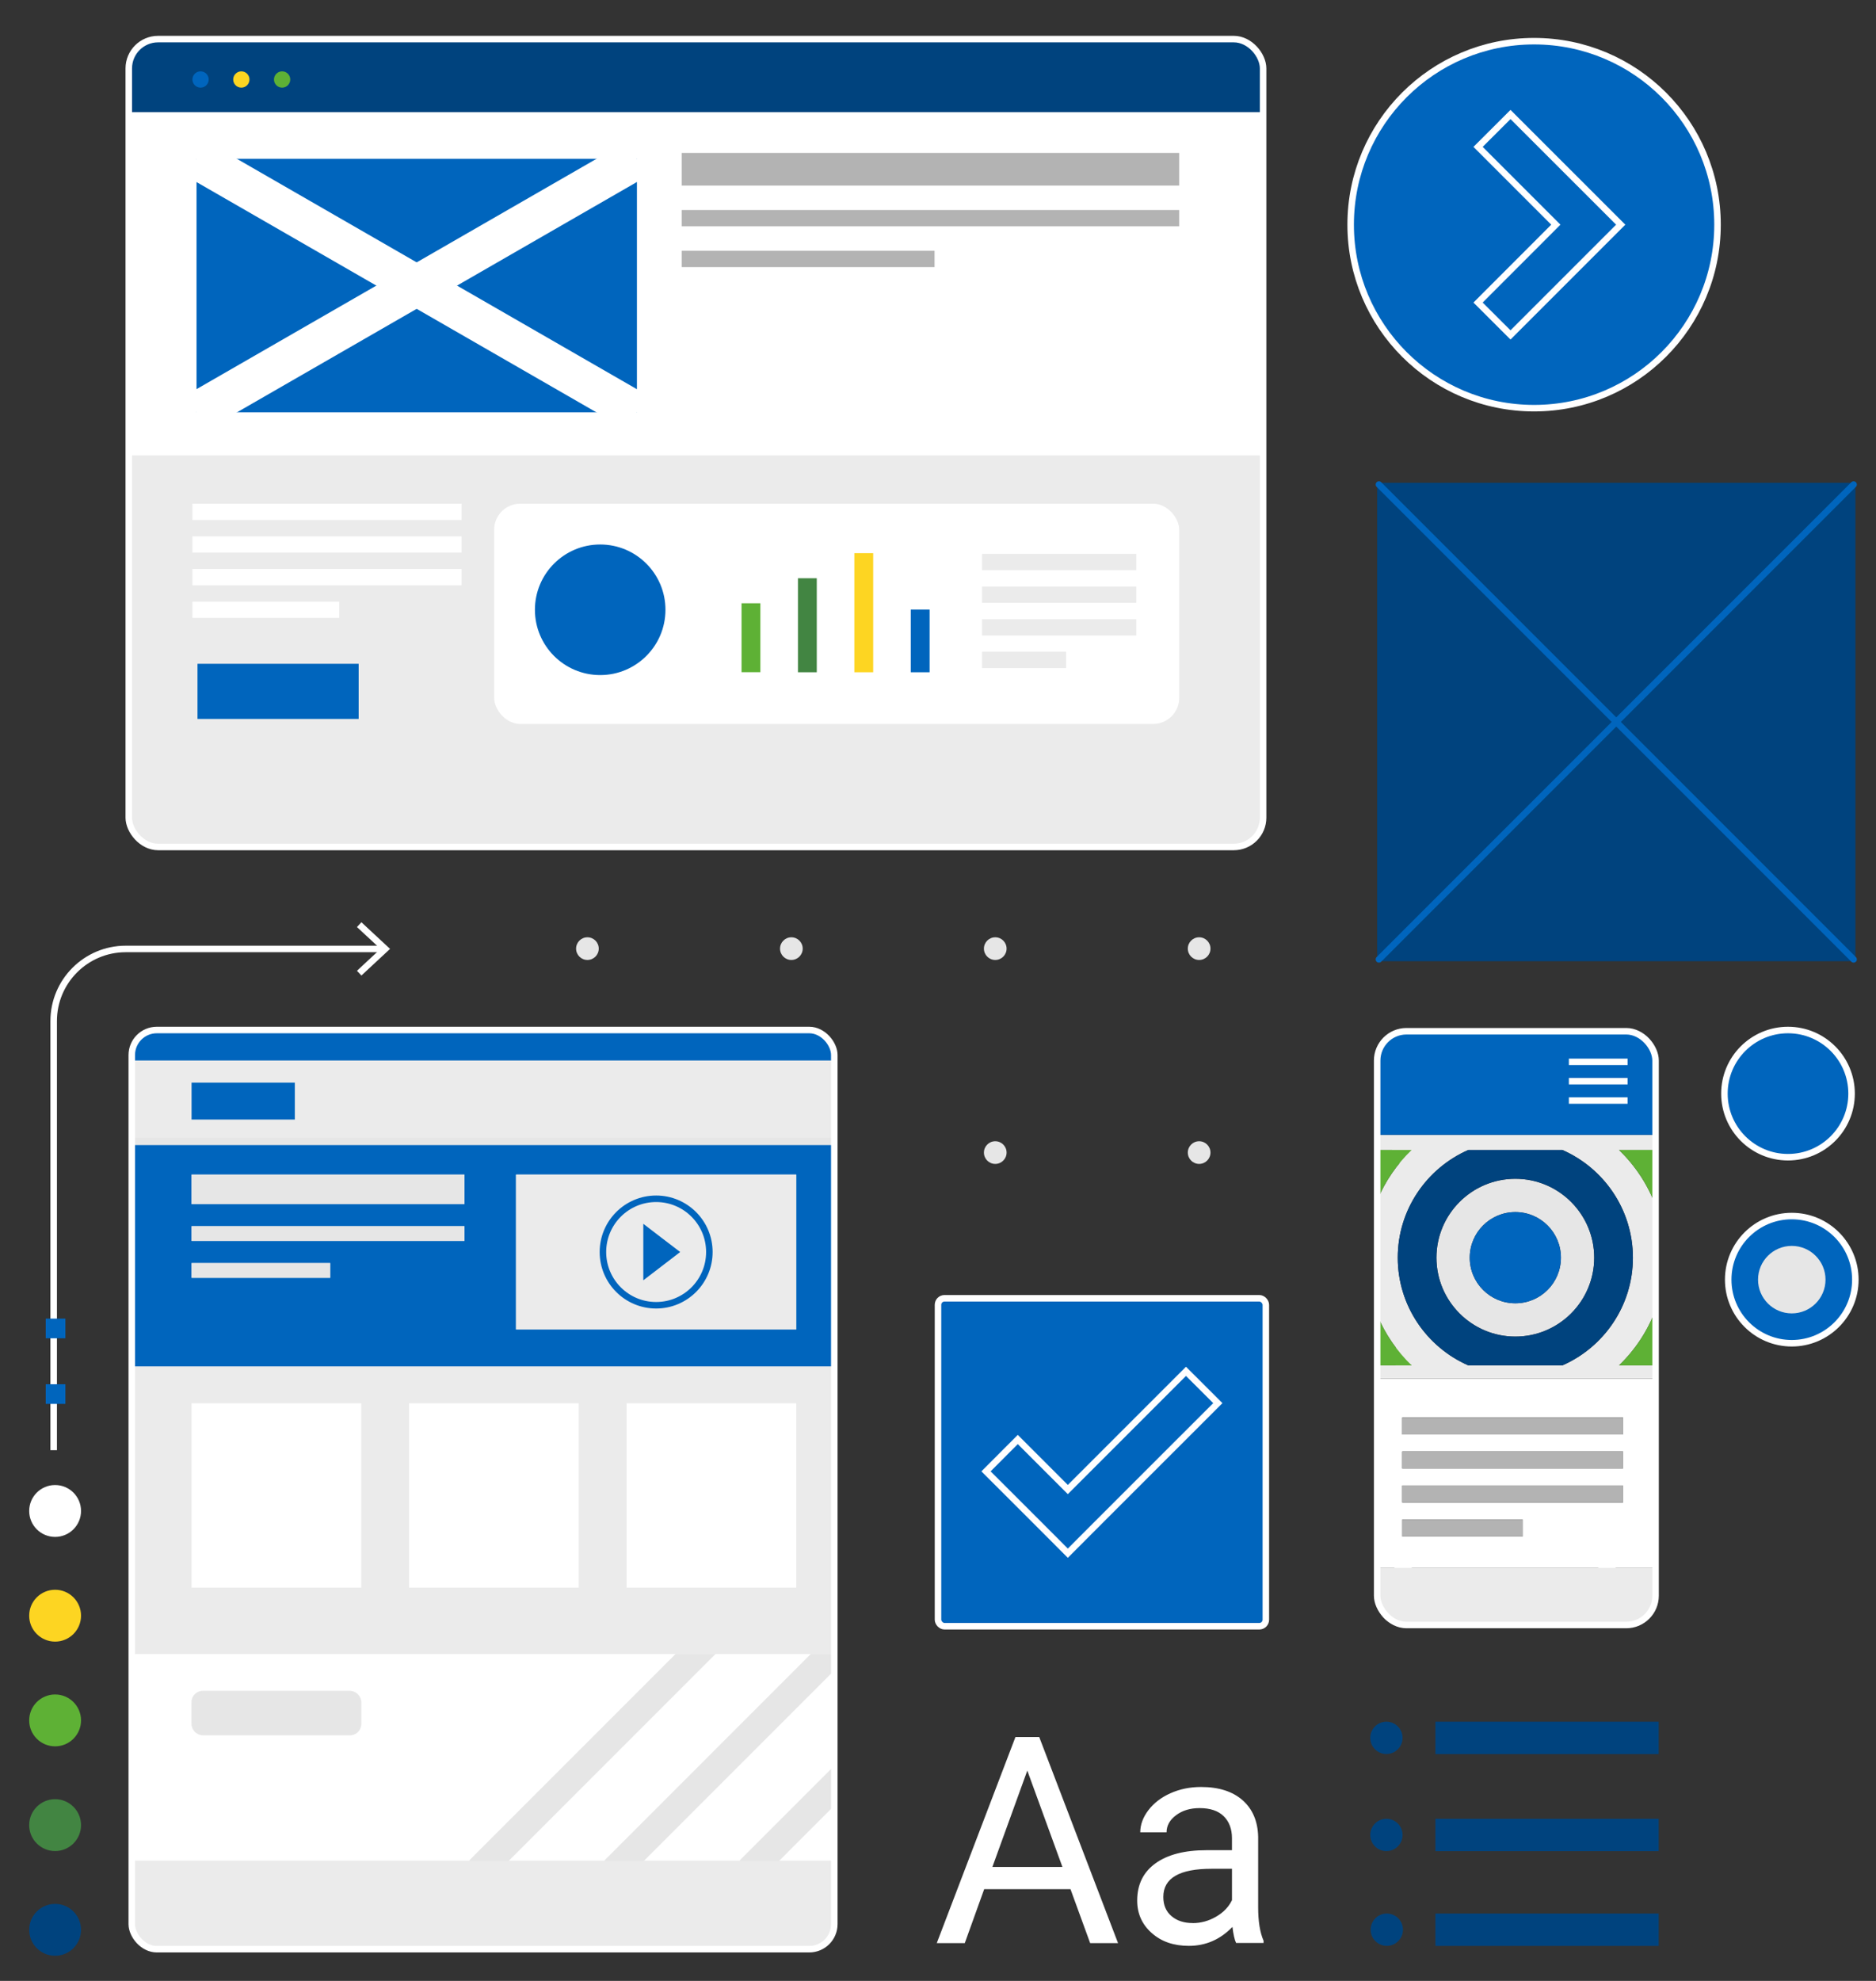 <svg viewBox="0 0 288 304" xmlns="http://www.w3.org/2000/svg"><rect x="0" y="0" width="288" height="304" fill="#333333" stroke="none"/><circle cx="8.46" cy="231.88" fill="#fff" r="3.98"/><circle cx="8.46" cy="247.95" fill="#fdd522" r="3.98"/><circle cx="8.46" cy="264.02" fill="#5eb135" r="3.98"/><circle cx="8.46" cy="280.09" fill="#428542" r="3.98"/><circle cx="8.46" cy="296.16" fill="#00437e" r="3.98"/><path d="m8.24 222.55v-65.85c0-6.12 4.96-11.07 11.07-11.07h39.49" fill="none" stroke="#fff" stroke-miterlimit="10"/><path d="m55.48 149.71-.68-.73 3.61-3.36-3.61-3.35.68-.74 4.4 4.09z" fill="#fff"/><g fill="#e6e6e6"><circle cx="246.7" cy="20.36" r="1.74"/><circle cx="246.7" cy="51.66" r="1.74"/><circle cx="246.7" cy="176.88" r="1.74"/><circle cx="246.7" cy="208.18" r="1.74"/><circle cx="246.7" cy="239.49" r="1.74"/><circle cx="215.4" cy="20.36" r="1.74"/><circle cx="215.4" cy="51.66" r="1.74"/><circle cx="215.4" cy="176.88" r="1.74"/><circle cx="215.4" cy="208.18" r="1.74"/><circle cx="215.4" cy="239.49" r="1.74"/><circle cx="184.09" cy="20.36" r="1.74"/><circle cx="184.09" cy="51.66" r="1.74"/><circle cx="184.09" cy="82.97" r="1.74"/><circle cx="184.09" cy="114.27" r="1.74"/><circle cx="184.09" cy="145.58" r="1.74"/><circle cx="184.09" cy="176.88" r="1.74"/><circle cx="184.09" cy="208.18" r="1.74"/><circle cx="184.09" cy="239.49" r="1.74"/><circle cx="152.79" cy="20.36" r="1.74"/><circle cx="152.79" cy="51.66" r="1.74"/><circle cx="152.79" cy="82.97" r="1.74"/><circle cx="152.79" cy="114.27" r="1.74"/><circle cx="152.79" cy="145.58" r="1.74"/><circle cx="152.79" cy="176.88" r="1.74"/><circle cx="152.79" cy="208.18" r="1.74"/><circle cx="152.79" cy="239.49" r="1.74"/><circle cx="121.49" cy="20.36" r="1.74"/><circle cx="121.49" cy="51.66" r="1.74"/><circle cx="121.49" cy="82.97" r="1.74"/><circle cx="121.49" cy="114.27" r="1.74"/><circle cx="121.49" cy="145.58" r="1.74"/><circle cx="121.49" cy="176.88" r="1.74"/><circle cx="121.49" cy="208.18" r="1.74"/><circle cx="121.49" cy="239.49" r="1.74"/><circle cx="90.18" cy="20.36" r="1.74"/><circle cx="90.18" cy="51.66" r="1.74"/><circle cx="90.18" cy="82.97" r="1.74"/><circle cx="90.18" cy="114.27" r="1.74"/><circle cx="90.18" cy="145.58" r="1.74"/><circle cx="90.18" cy="176.88" r="1.74"/><circle cx="90.18" cy="208.18" r="1.74"/><circle cx="90.18" cy="239.49" r="1.74"/><circle cx="58.88" cy="20.36" r="1.74"/><circle cx="58.88" cy="51.66" r="1.74"/><circle cx="58.88" cy="82.97" r="1.74"/><circle cx="58.88" cy="114.27" r="1.74"/><circle cx="58.88" cy="176.88" r="1.74"/><circle cx="58.88" cy="208.18" r="1.74"/><circle cx="58.88" cy="239.49" r="1.74"/></g><rect fill="#ebebeb" height="141.05" rx="4" width="107.65" x="20.33" y="158.07"/><path d="m29.41 166.15h15.85v5.66h-15.85z" fill="#0065bd"/><path d="m127.97 162.75v-1.24c0-1.9-1.54-3.44-3.44-3.44h-100.76c-1.9 0-3.44 1.54-3.44 3.44v1.24z" fill="#0065bd"/><path d="m20.33 174.6h107.65v1.13h-107.65z" fill="#e6e6e6"/><path d="m20.33 209.69h107.64v-33.96h-107.64zm58.89-29.43h43.02v23.77h-43.02zm-49.81 0h41.89v4.53h-41.89zm0 7.92h41.89v2.26h-41.89zm21.29 5.66v2.26h-21.29v-2.26z" fill="#0065bd"/><path d="m122.24 180.26h-43.02v23.77h43.02zm-21.23 20.99c-4.92 0-8.92-4-8.92-8.92s4-8.92 8.92-8.92 8.92 4 8.92 8.92-4 8.92-8.92 8.92z" fill="#ebebeb"/><path d="m29.41 180.26h41.89v4.53h-41.89z" fill="#e6e6e6"/><path d="m29.41 188.18h41.89v2.26h-41.89z" fill="#e6e6e6"/><path d="m29.41 193.84h21.29v2.26h-21.29z" fill="#e6e6e6"/><path d="m29.41 215.35h26.04v28.3h-26.04z" fill="#fff"/><path d="m20.33 253.84v31.7h51.7l31.7-31.7zm33.4 12.45h-22.6c-.95 0-1.72-.77-1.72-1.72v-3.35c0-.95.77-1.72 1.72-1.72h22.6c.95 0 1.72.77 1.72 1.72v3.35c0 .95-.77 1.72-1.72 1.72z" fill="#fff"/><path d="m127.97 256.43-29.11 29.11h14.68l14.43-14.43z" fill="#fff"/><path d="m109.81 253.84-31.7 31.7h14.68l31.69-31.7z" fill="#fff"/><path d="m127.97 277.18-8.35 8.36h8.35z" fill="#fff"/><path d="m103.73 253.84-31.7 31.7h6.08l31.7-31.7z" fill="#e6e6e6"/><path d="m127.97 253.84h-3.49l-31.69 31.7h6.07l29.11-29.11z" fill="#e6e6e6"/><path d="m127.97 271.11-14.43 14.43h6.08l8.35-8.36z" fill="#e6e6e6"/><rect fill="#e6e6e6" height="6.79" rx="1.72" width="26.04" x="29.41" y="259.5"/><path d="m96.2 215.35h26.04v28.3h-26.04z" fill="#fff"/><path d="m62.81 215.35h26.04v28.3h-26.04z" fill="#fff"/><circle cx="100.73" cy="192.14" fill="none" r="8.17" stroke="#0065bd" stroke-miterlimit="10"/><path d="m98.76 187.81v4.33 4.34l2.83-2.17 2.83-2.17-2.83-2.16z" fill="#0065bd"/><rect fill="none" height="141.06" rx="3.84" stroke="#fff" stroke-miterlimit="10" width="107.85" x="20.23" y="158.07"/><path d="m164.34 289.92h-13.25l-2.98 8.28h-4.3l12.08-31.63h3.65l12.1 31.63h-4.28zm-11.99-3.41h10.75l-5.39-14.79z" fill="#fff"/><path d="m189.77 298.19c-.23-.46-.42-1.29-.57-2.48-1.87 1.94-4.1 2.91-6.69 2.91-2.32 0-4.22-.65-5.7-1.97-1.48-1.31-2.23-2.97-2.23-4.98 0-2.45.93-4.35 2.79-5.7s4.48-2.03 7.85-2.03h3.91v-1.85c0-1.4-.42-2.52-1.26-3.36-.84-.83-2.08-1.25-3.71-1.25-1.43 0-2.64.36-3.61 1.09-.97.72-1.46 1.6-1.46 2.63h-4.04c0-1.17.42-2.31 1.25-3.4s1.96-1.96 3.39-2.6 2.99-.96 4.7-.96c2.71 0 4.83.68 6.37 2.03 1.53 1.35 2.33 3.22 2.39 5.59v10.82c0 2.16.27 3.87.83 5.15v.35h-4.21zm-6.67-3.06c1.26 0 2.45-.33 3.58-.98s1.95-1.5 2.45-2.54v-4.82h-3.15c-4.92 0-7.39 1.44-7.39 4.32 0 1.26.42 2.24 1.26 2.95s1.92 1.06 3.24 1.06z" fill="#fff"/><circle cx="273.52" cy="199.2" fill="#e6e6e6" r="2.01"/><circle cx="212.84" cy="266.7" fill="#00437e" r="2.48"/><path d="m220.36 264.22h34.28v4.97h-34.28z" fill="#00437e"/><circle cx="212.84" cy="281.6" fill="#00437e" r="2.48"/><path d="m220.36 279.12h34.28v4.97h-34.28z" fill="#00437e"/><circle cx="212.9" cy="296.14" fill="#00437e" r="2.48"/><path d="m220.36 293.66h34.28v4.97h-34.28z" fill="#00437e"/><rect fill="#0065bd" height="50.33" rx="1" stroke="#fff" stroke-miterlimit="10" width="50.33" x="144" y="199.24"/><path d="m163.93 228.59-7.68-7.68-4.88 4.89 7.68 7.67 4.88 4.89 4.88-4.89 18.15-18.14-4.89-4.88z" fill="#0065bd" stroke="#fff" stroke-miterlimit="10"/><path d="m254.17 174.16h-42.75v2.32h5.29c-2.26 2.18-4.07 4.81-5.29 7.75v17.56c1.22 2.94 3.03 5.58 5.29 7.75h-5.29v2h42.75v-37.39zm-14.32 35.38h-14.44c-6.37-2.79-10.83-9.15-10.83-16.53s4.46-13.74 10.83-16.53h14.44c6.37 2.79 10.83 9.15 10.83 16.53s-4.46 13.74-10.83 16.53zm14.32 0h-5.62c2.47-2.38 4.41-5.3 5.62-8.57zm-5.62-33.06h5.62v8.57c-1.21-3.27-3.16-6.19-5.62-8.57z" fill="#ebebeb"/><path d="m232.63 180.9c-6.68 0-12.11 5.43-12.11 12.11s5.43 12.11 12.11 12.11 12.11-5.43 12.11-12.11-5.43-12.11-12.11-12.11zm0 19.11c-3.87 0-7-3.13-7-7s3.13-7 7-7 7 3.13 7 7-3.13 7-7 7z" fill="#e6e6e6"/><path d="m211.42 240.6v5c0 2.19 1.77 3.96 3.96 3.96h34.83c2.19 0 3.96-1.77 3.96-3.96v-5z" fill="#ebebeb"/><path d="m254.17 162.03c0-2.19-1.77-3.96-3.96-3.96h-34.83c-2.19 0-3.96 1.77-3.96 3.96v12.13h42.75z" fill="#0065bd"/><path d="m240.85 162.46h9.02v.99h-9.02z" fill="#fff"/><path d="m240.85 165.43h9.02v.99h-9.02z" fill="#fff"/><path d="m240.85 168.4h9.02v.99h-9.02z" fill="#fff"/><path d="m232.63 186.01c-3.87 0-7 3.13-7 7s3.13 7 7 7 7-3.13 7-7-3.13-7-7-7z" fill="#0065bd"/><path d="m239.85 176.48h-14.44c-6.37 2.79-10.83 9.15-10.83 16.53s4.46 13.74 10.83 16.53h14.44c6.37-2.79 10.83-9.15 10.83-16.53s-4.46-13.74-10.83-16.53zm-7.22 28.64c-6.68 0-12.11-5.43-12.11-12.11s5.43-12.11 12.11-12.11 12.11 5.43 12.11 12.11-5.43 12.11-12.11 12.11z" fill="#00437e"/><path d="m254.17 209.54v-8.57c-1.21 3.27-3.15 6.19-5.62 8.57z" fill="#5eb135"/><path d="m211.42 176.48v7.75c1.22-2.94 3.03-5.58 5.29-7.75z" fill="#5eb135"/><path d="m248.55 176.48c2.47 2.38 4.41 5.3 5.62 8.57v-8.57z" fill="#5eb135"/><path d="m211.42 201.79v7.75h5.29c-2.26-2.18-4.07-4.81-5.29-7.75z" fill="#5eb135"/><path d="m254.17 211.55h-42.75v29.06h42.75zm-20.41 24.25h-18.48v-2.61h18.48zm15.4-5.22h-33.89v-2.61h33.89zm0-5.22h-33.89v-2.61h33.89zm-33.89-5.22v-2.61h33.89v2.61z" fill="#fff"/><path d="m215.27 217.54h33.89v2.61h-33.89z" fill="#b3b3b3"/><path d="m215.27 222.76h33.89v2.61h-33.89z" fill="#b3b3b3"/><path d="m215.27 227.97h33.89v2.61h-33.89z" fill="#b3b3b3"/><path d="m215.27 233.19h18.48v2.61h-18.48z" fill="#b3b3b3"/><rect fill="none" height="91.12" rx="4.5" stroke="#fff" stroke-miterlimit="10" width="42.74" x="211.42" y="158.26"/><circle cx="274.49" cy="167.83" fill="#0065bd" r="9.76" stroke="#fff" stroke-miterlimit="10"/><circle cx="275.07" cy="196.38" fill="#0065bd" r="9.76" stroke="#fff" stroke-miterlimit="10"/><circle cx="275.07" cy="196.38" fill="#e6e6e6" r="5.18"/><circle cx="235.51" cy="34.48" fill="#0065bd" r="28.16" stroke="#fff" stroke-miterlimit="10"/><path d="m231.89 51.4-4.98-4.97 11.94-11.95-11.94-11.94 4.98-4.97 16.92 16.91z" fill="none" stroke="#fff" stroke-miterlimit="10"/><rect fill="#ebebeb" height="123.97" rx="4" width="174.06" x="19.81" y="6"/><path d="m19.81 17.21h173.73v52.67h-173.73z" fill="#fff"/><path d="m190.07 6h-166.46c-2.1 0-3.8 1.7-3.8 3.8v7.41h174.06v-7.41c0-2.1-1.7-3.8-3.8-3.8z" fill="#00437e"/><rect fill="#fff" height="33.8" rx="4" width="105.17" x="75.86" y="77.3"/><path d="m55.05 110.33h-24.73v-8.46h24.74v8.46z" fill="#0065bd"/><path d="m104.66 23.47h76.37v5.01h-76.37z" fill="#b3b3b3"/><path d="m29.54 77.3h41.32v2.5h-41.32z" fill="#fff"/><path d="m29.54 82.31h41.32v2.5h-41.32z" fill="#fff"/><path d="m29.54 87.32h41.32v2.5h-41.32z" fill="#fff"/><path d="m29.54 92.33h22.54v2.5h-22.54z" fill="#fff"/><path d="m150.75 85h23.69v2.5h-23.69z" fill="#ebebeb"/><path d="m150.75 90.01h23.69v2.5h-23.69z" fill="#ebebeb"/><path d="m150.75 95.02h23.69v2.5h-23.69z" fill="#ebebeb"/><path d="m150.75 100.02h12.92v2.5h-12.92z" fill="#ebebeb"/><path d="m104.66 32.23h76.37v2.5h-76.37z" fill="#b3b3b3"/><path d="m104.66 38.49h38.81v2.5h-38.81z" fill="#b3b3b3"/><path d="m30.17 24.37h67.61v38.91h-67.61z" fill="#0065bd"/><path d="m96.46 66.1-67.61-38.92 2.63-5.62 67.6 38.92z" fill="#fff"/><path d="m31.48 66.1-2.63-5.62 67.61-38.92 2.62 5.62z" fill="#fff"/><circle cx="30.79" cy="12.2" fill="#0065bd" r="1.25"/><circle cx="37.05" cy="12.2" fill="#fdd522" r="1.25"/><circle cx="43.31" cy="12.2" fill="#5eb135" r="1.25"/><circle cx="92.14" cy="93.58" fill="#0065bd" r="10.02"/><path d="m113.84 92.58h2.89v10.58h-2.89z" fill="#5eb135"/><path d="m122.5 88.74h2.89v14.43h-2.89z" fill="#428542"/><path d="m131.16 84.89h2.89v18.28h-2.89z" fill="#fdd522"/><path d="m139.82 93.55h2.89v9.62h-2.89z" fill="#0065bd"/><rect fill="none" height="123.98" rx="4.5" stroke="#fff" stroke-miterlimit="10" width="174.14" x="19.77" y="6"/><rect fill="#00437e" height="73.42" rx="1" width="73.42" x="211.42" y="74.09"/><path d="m211.69 147.23 72.87-72.87" fill="none" stroke="#0065bd" stroke-linecap="round" stroke-miterlimit="10"/><path d="m284.56 147.23-72.87-72.87" fill="none" stroke="#0065bd" stroke-linecap="round" stroke-miterlimit="10"/><path d="m7.02 202.36h3.02v3.02h-3.02z" fill="#0065bd"/><path d="m7.02 212.43h3.02v3.02h-3.02z" fill="#0065bd"/></svg>